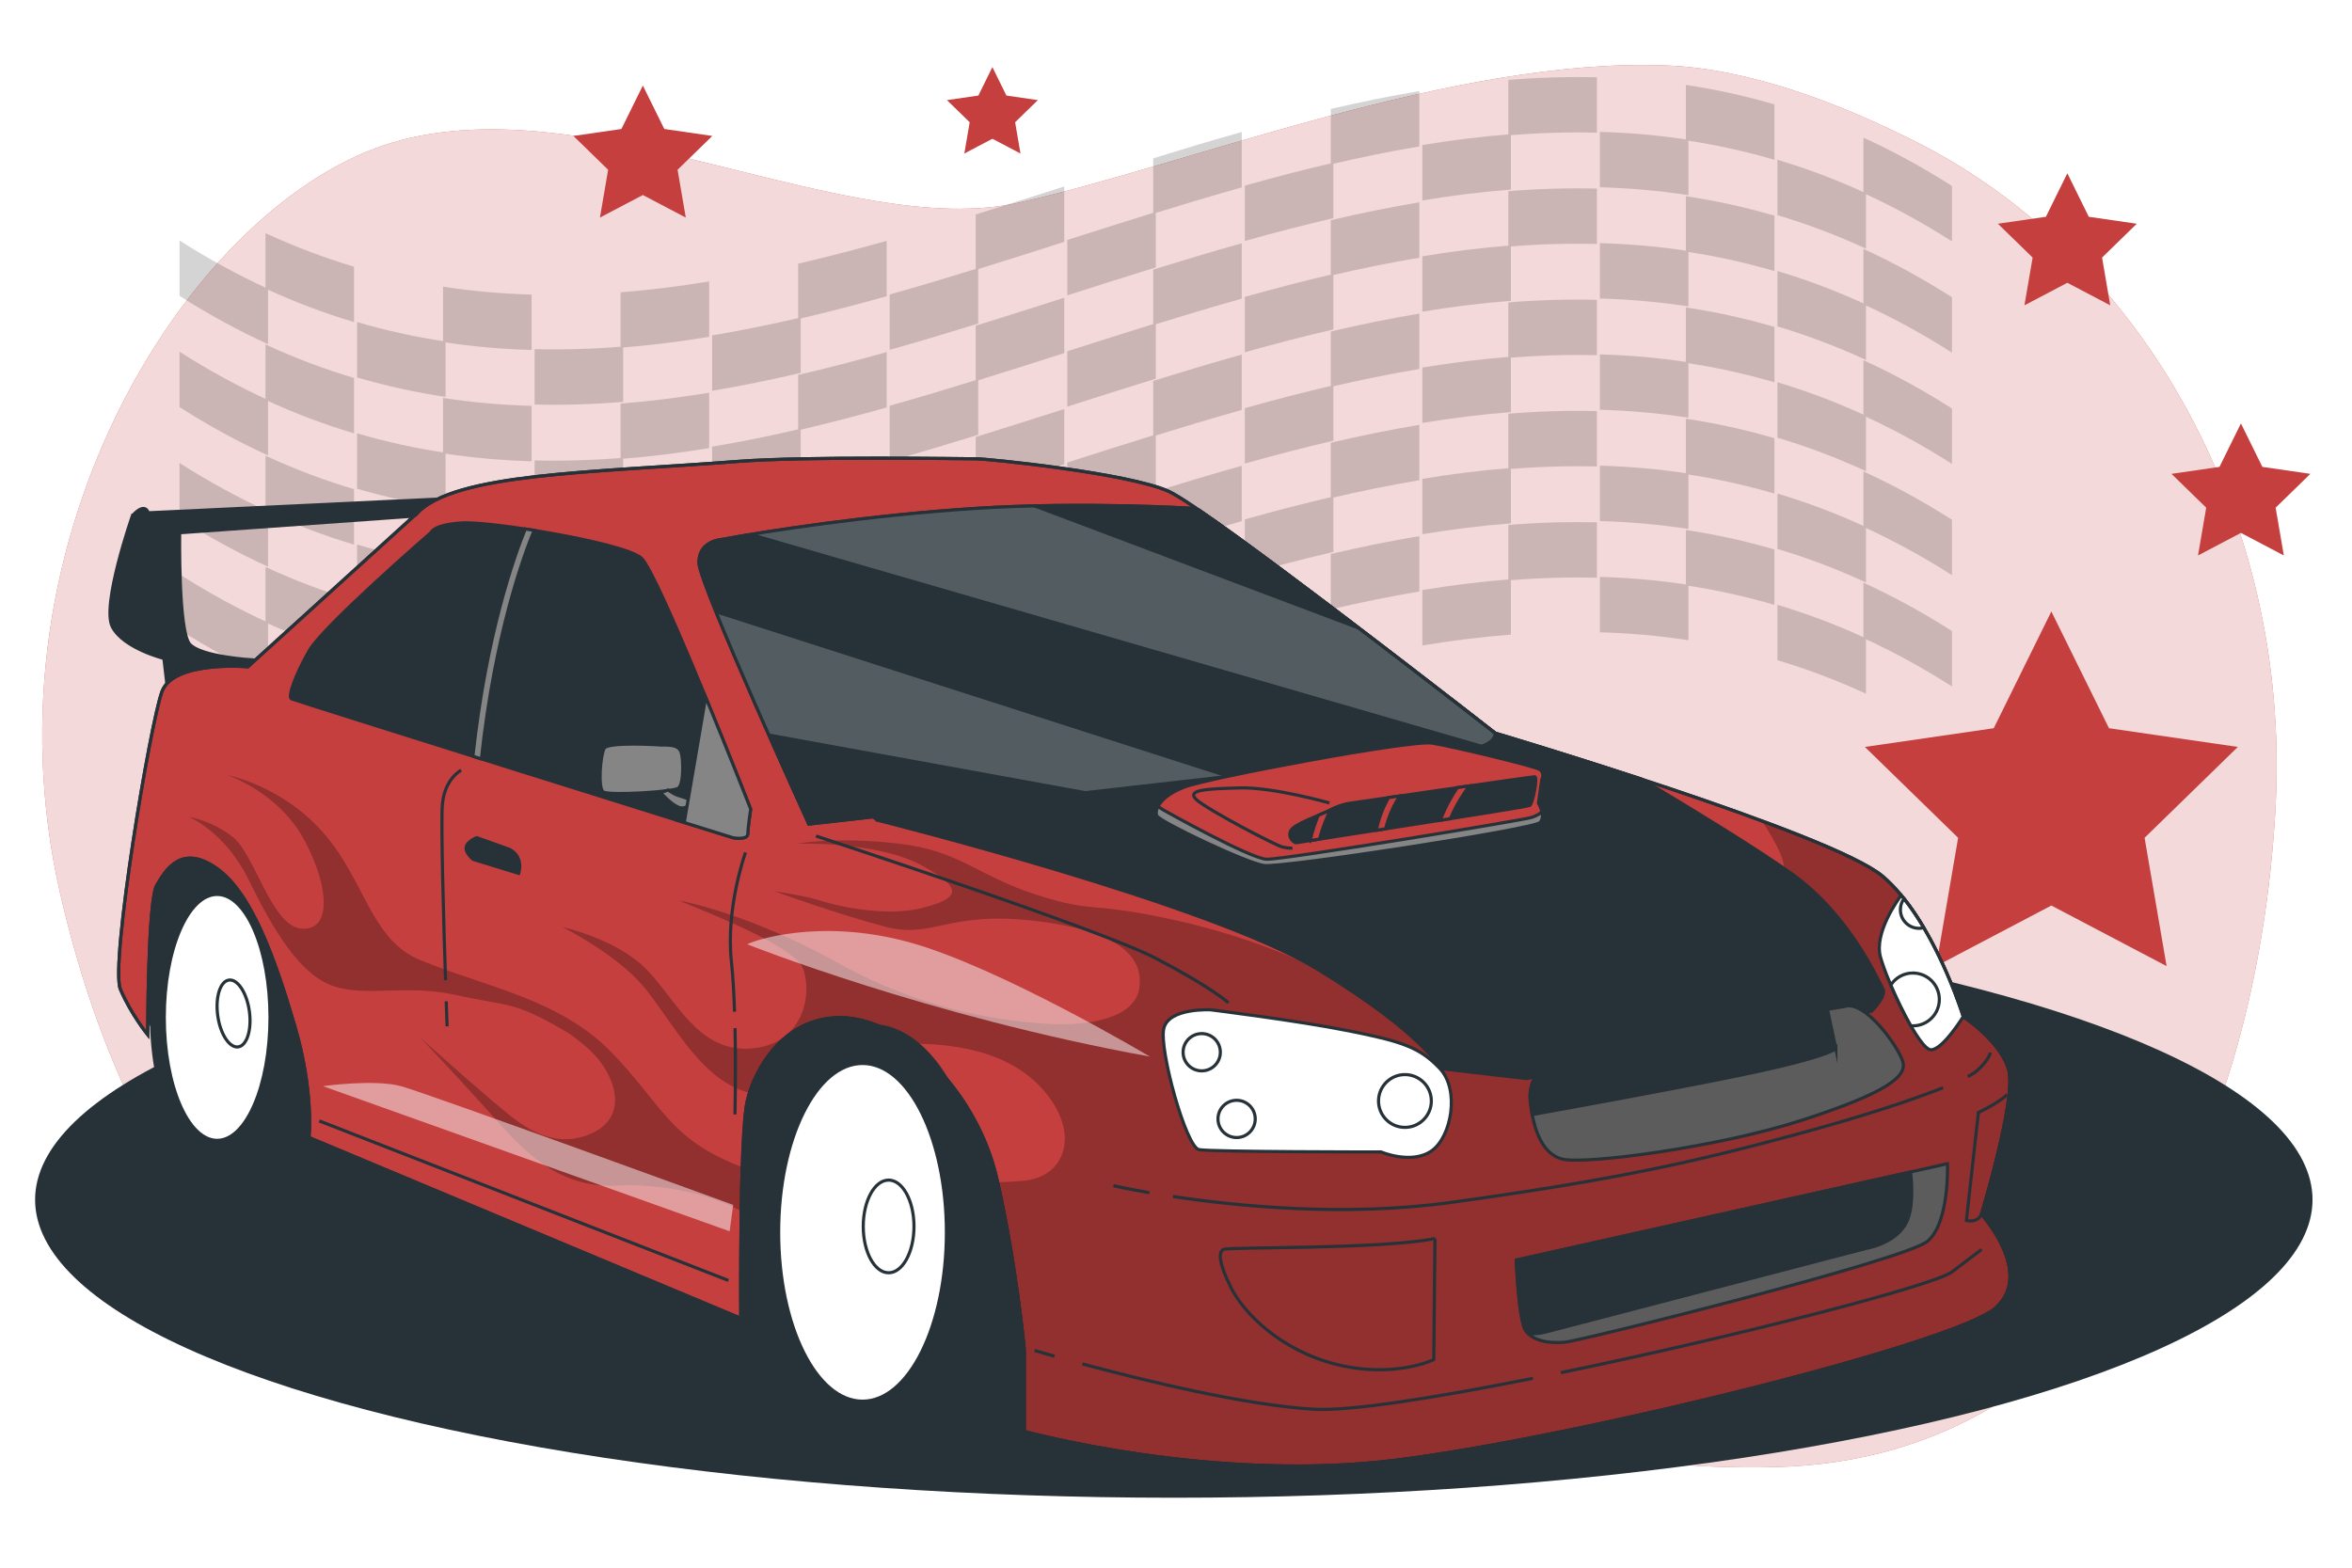 <svg class="animated" id="freepik_stories-custom-car" xmlns="http://www.w3.org/2000/svg" viewBox="0 0 750 500" version="1.1" xmlns:xlink="http://www.w3.org/1999/xlink" xmlns:svgjs="http://svgjs.com/svgjs"><style>svg#freepik_stories-custom-car:not(.animated) .animable {opacity: 0;}svg#freepik_stories-custom-car.animated #freepik--background-simple--inject-223 {animation: 1s 1 forwards cubic-bezier(.36,-0.01,.5,1.38) fadeIn,1.5s Infinite  linear shake;animation-delay: 0s,1s;}svg#freepik_stories-custom-car.animated #freepik--Floor--inject-223 {animation: 1s 1 forwards cubic-bezier(.36,-0.01,.5,1.38) lightSpeedRight;animation-delay: 0s;}svg#freepik_stories-custom-car.animated #freepik--Stars--inject-223 {animation: 1s 1 forwards cubic-bezier(.36,-0.01,.5,1.38) lightSpeedRight,1.5s Infinite  linear floating;animation-delay: 0s,1s;}svg#freepik_stories-custom-car.animated #freepik--Flag--inject-223 {animation: 1s 1 forwards cubic-bezier(.36,-0.01,.5,1.38) lightSpeedRight;animation-delay: 0s;}svg#freepik_stories-custom-car.animated #freepik--Car--inject-223 {animation: 1s 1 forwards cubic-bezier(.36,-0.01,.5,1.38) zoomIn,1.5s Infinite  linear shake;animation-delay: 0s,1s;}            @keyframes fadeIn {                0% {                    opacity: 0;                }                100% {                    opacity: 1;                }            }                    @keyframes shake {                10%, 90% {                    transform: translate3d(-1px, 0, 0);                  }                  20%, 80% {                    transform: translate3d(2px, 0, 0);                  }                  30%, 50%, 70% {                    transform: translate3d(-4px, 0, 0);                  }                  40%, 60% {                    transform: translate3d(4px, 0, 0);                  }            }                    @keyframes lightSpeedRight {              from {                transform: translate3d(50%, 0, 0) skewX(-20deg);                opacity: 0;              }              60% {                transform: skewX(10deg);                opacity: 1;              }              80% {                transform: skewX(-2deg);              }              to {                opacity: 1;                transform: translate3d(0, 0, 0);              }            }                    @keyframes floating {                0% {                    opacity: 1;                    transform: translateY(0px);                }                50% {                    transform: translateY(-10px);                }                100% {                    opacity: 1;                    transform: translateY(0px);                }            }                    @keyframes zoomIn {                0% {                    opacity: 0;                    transform: scale(0.5);                }                100% {                    opacity: 1;                    transform: scale(1);                }            }        </style><g id="freepik--background-simple--inject-223" class="animable" style="transform-origin: 369.719px 244.375px;"><g id="el3yy5zo673yd" class="animable" style="transform-origin: 369.719px 244.375px;"><path d="M725.71,255.57c4.21-90.11-41.86-173.33-114.16-210.04-25.26-12.83-53.94-23.63-80.19-24.65-67.52-2.62-151.92,31.49-206.4,43.74-54.48,12.25-136.58-37.62-199.5-19.25C62.54,63.75-7.22,170.02,19.21,285.08c26.43,115.06,93.88,168.84,162.17,175.84,68.29,7,147.36-63.67,203.02-53.71,55.66,9.97,72.54,63.33,181.5,60.71,108.96-2.62,153.46-108.48,159.6-208.21,.09-1.38,.16-2.76,.22-4.14Z" style="fill: rgb(197, 63, 63); transform-origin: 369.719px 244.375px;" id="elp30p3n22nap" class="animable"></path><g id="elpwqgf7mkp9"><path d="M725.71,255.57c4.21-90.11-41.86-173.33-114.16-210.04-25.26-12.83-53.94-23.63-80.19-24.65-67.52-2.62-151.92,31.49-206.4,43.74-54.48,12.25-136.58-37.62-199.5-19.25C62.54,63.75-7.22,170.02,19.21,285.08c26.43,115.06,93.88,168.84,162.17,175.84,68.29,7,147.36-63.67,203.02-53.71,55.66,9.97,72.54,63.33,181.5,60.71,108.96-2.62,153.46-108.48,159.6-208.21,.09-1.38,.16-2.76,.22-4.14Z" style="fill: rgb(255, 255, 255); opacity: 0.8; transform-origin: 369.719px 244.375px;" class="animable"></path></g></g></g><g id="freepik--Floor--inject-223" class="animable" style="transform-origin: 374.3px 382.64px;"><ellipse cx="374.3" cy="382.64" rx="363.11" ry="95.05" style="fill: rgb(38, 50, 56); transform-origin: 374.3px 382.64px;" id="elw985zgip4l" class="animable"></ellipse></g><g id="freepik--Stars--inject-223" class="animable" style="transform-origin: 459.785px 164.765px;"><polygon points="654.13 195.03 672.51 232.26 713.59 238.23 683.86 267.21 690.88 308.13 654.13 288.81 617.39 308.13 624.4 267.21 594.67 238.23 635.76 232.26 654.13 195.03" style="fill: rgb(197, 63, 63); transform-origin: 654.13px 251.58px;" id="elh4drt90wf8d" class="animable"></polygon><polygon points="714.58 135.05 721.42 148.91 736.72 151.13 725.65 161.92 728.26 177.16 714.58 169.96 700.9 177.16 703.51 161.92 692.44 151.13 707.74 148.91 714.58 135.05" style="fill: rgb(197, 63, 63); transform-origin: 714.58px 156.105px;" id="elt0cbeqi177" class="animable"></polygon><polygon points="204.99 27.28 211.83 41.14 227.13 43.36 216.06 54.15 218.68 69.39 204.99 62.2 191.31 69.39 193.92 54.15 182.85 43.36 198.15 41.14 204.99 27.28" style="fill: rgb(197, 63, 63); transform-origin: 204.99px 48.335px;" id="el9hpg2nv7is" class="animable"></polygon><polygon points="659.23 55.27 666.07 69.14 681.37 71.36 670.3 82.15 672.91 97.38 659.23 90.19 645.55 97.38 648.16 82.15 637.09 71.36 652.39 69.14 659.23 55.27" style="fill: rgb(197, 63, 63); transform-origin: 659.23px 76.325px;" id="el85t1t4m3zms" class="animable"></polygon><polygon points="316.45 21.4 320.93 30.48 330.94 31.93 323.7 38.99 325.41 48.96 316.45 44.26 307.5 48.96 309.21 38.99 301.96 31.93 311.98 30.48 316.45 21.4" style="fill: rgb(197, 63, 63); transform-origin: 316.45px 35.18px;" id="el8zuhmq9xz25" class="animable"></polygon></g><g id="freepik--Flag--inject-223" class="animable" style="transform-origin: 339.845px 147.815px;"><g id="el5qpsecdeier"><g style="opacity: 0.17; transform-origin: 339.845px 147.815px;" class="animable"><path d="M112.89,102.72c-9.41-2.81-18.82-6.34-28.23-10.69v-17.66c9.41,4.35,18.82,7.88,28.23,10.69v17.66Z" id="elbtf5pagf1xt" class="animable" style="transform-origin: 98.775px 88.545px;"></path><path d="M169.51,111.62c-9.41-.27-18.82-1.08-28.23-2.53v-17.66c9.41,1.45,18.82,2.26,28.23,2.53v17.66Z" id="elzhqy0s8l99" class="animable" style="transform-origin: 155.395px 101.525px;"></path><path d="M226.13,107.42c-9.41,1.55-18.82,2.73-28.23,3.46v-17.66c9.41-.73,18.82-1.91,28.23-3.46v17.66Z" id="elfwrjlhgunpc" class="animable" style="transform-origin: 212.015px 100.32px;"></path><path d="M282.74,94.48c-9.41,2.64-18.82,5.09-28.23,7.28v-17.66c9.41-2.18,18.82-4.64,28.23-7.28v17.66Z" id="eln8eotzk5enn" class="animable" style="transform-origin: 268.625px 89.29px;"></path><path d="M339.36,77.14c-9.41,3.01-18.82,6.01-28.23,8.92v-17.66c9.41-2.91,18.82-5.92,28.23-8.92v17.66Z" id="elb5vvyw81zz" class="animable" style="transform-origin: 325.245px 72.77px;"></path><path d="M395.97,59.76c-9.41,2.65-18.82,5.48-28.23,8.39v-17.66c9.41-2.92,18.82-5.75,28.23-8.39v17.66Z" id="el4mr0i2ppcz" class="animable" style="transform-origin: 381.855px 55.125px;"></path><path d="M452.59,46.71c-9.41,1.57-18.82,3.5-28.23,5.7v-17.66c9.41-2.2,18.82-4.13,28.23-5.7v17.66Z" id="elducqgvewahb" class="animable" style="transform-origin: 438.475px 40.73px;"></path><path d="M509.21,42.32c-9.41-.23-18.82,.07-28.23,.83V25.49c9.41-.76,18.82-1.06,28.23-.83v17.66Z" id="elz5e0797deb" class="animable" style="transform-origin: 495.095px 33.867px;"></path><path d="M565.82,50.96c-9.41-2.76-18.82-4.8-28.23-6.21V27.09c9.41,1.41,18.82,3.45,28.23,6.21v17.66Z" id="eljpkxmtl57b8" class="animable" style="transform-origin: 551.705px 39.025px;"></path><path d="M622.44,76.98c-9.41-6.01-18.82-11.12-28.23-15.42v-17.66c9.41,4.3,18.82,9.41,28.23,15.42v17.66Z" id="ela08n0gm7mud" class="animable" style="transform-origin: 608.325px 60.44px;"></path><path d="M566.79,68.62c9.41,2.81,18.82,6.34,28.23,10.69v-17.66c-9.41-4.35-18.82-7.88-28.23-10.69v17.66Z" id="elj3imf8xq1m" class="animable" style="transform-origin: 580.905px 65.135px;"></path><path d="M510.17,59.72c9.41,.27,18.82,1.08,28.23,2.53v-17.66c-9.41-1.45-18.82-2.26-28.23-2.53v17.66Z" id="elziztl98sxvl" class="animable" style="transform-origin: 524.285px 52.155px;"></path><path d="M453.56,63.92c9.41-1.55,18.82-2.73,28.23-3.46v-17.66c-9.41,.73-18.82,1.91-28.23,3.46v17.66Z" id="elw022pqi8py" class="animable" style="transform-origin: 467.675px 53.36px;"></path><path d="M396.94,76.86c9.41-2.64,18.82-5.09,28.23-7.28v-17.66c-9.41,2.18-18.82,4.64-28.23,7.28v17.66Z" id="elhr8svluhfp8" class="animable" style="transform-origin: 411.055px 64.39px;"></path><path d="M340.33,94.2c9.41-3.01,18.82-6.01,28.23-8.92v-17.66c-9.41,2.91-18.82,5.92-28.23,8.92v17.66Z" id="elz0riz2nw14" class="animable" style="transform-origin: 354.445px 80.91px;"></path><path d="M283.71,111.58c9.41-2.65,18.82-5.48,28.23-8.39v-17.66c-9.41,2.92-18.82,5.75-28.23,8.39v17.66Z" id="eldppmnicf84m" class="animable" style="transform-origin: 297.825px 98.555px;"></path><path d="M227.09,124.63c9.41-1.57,18.82-3.5,28.23-5.7v-17.66c-9.41,2.2-18.82,4.13-28.23,5.7v17.66Z" id="el2ac72ap6zoh" class="animable" style="transform-origin: 241.205px 112.95px;"></path><path d="M170.48,129.02c9.41,.23,18.82-.07,28.23-.83v-17.66c-9.41,.76-18.82,1.06-28.23,.83v17.66Z" id="el77pjh5sq9ni" class="animable" style="transform-origin: 184.595px 119.813px;"></path><path d="M113.86,120.38c9.41,2.76,18.82,4.8,28.23,6.21v-17.66c-9.41-1.41-18.82-3.45-28.23-6.21v17.66Z" id="elr196m1ajqfh" class="animable" style="transform-origin: 127.975px 114.655px;"></path><path d="M57.25,94.36c9.41,6.01,18.82,11.12,28.23,15.42v-17.66c-9.41-4.3-18.82-9.41-28.23-15.42v17.66Z" id="el1bcv7vzl992" class="animable" style="transform-origin: 71.365px 93.24px;"></path><path d="M112.89,138.21c-9.41-2.81-18.82-6.34-28.23-10.69v-17.66c9.41,4.35,18.82,7.88,28.23,10.69v17.66Z" id="ell06u7shh25e" class="animable" style="transform-origin: 98.775px 124.035px;"></path><path d="M169.51,147.11c-9.41-.27-18.82-1.08-28.23-2.53v-17.66c9.41,1.45,18.82,2.26,28.23,2.53v17.66Z" id="elscill26rjea" class="animable" style="transform-origin: 155.395px 137.015px;"></path><path d="M226.13,142.91c-9.41,1.55-18.82,2.73-28.23,3.46v-17.66c9.41-.73,18.82-1.91,28.23-3.46v17.66Z" id="el7ei3u45ee1p" class="animable" style="transform-origin: 212.015px 135.81px;"></path><path d="M282.74,129.96c-9.41,2.64-18.82,5.09-28.23,7.28v-17.66c9.41-2.18,18.82-4.64,28.23-7.28v17.66Z" id="el0855wfk7tq99" class="animable" style="transform-origin: 268.625px 124.77px;"></path><path d="M339.36,112.62c-9.41,3-18.82,6.01-28.23,8.92v-17.66c9.41-2.91,18.82-5.92,28.23-8.92v17.66Z" id="elc9vl6jjqtsg" class="animable" style="transform-origin: 325.245px 108.25px;"></path><path d="M395.97,95.25c-9.41,2.65-18.82,5.48-28.23,8.39v-17.66c9.41-2.92,18.82-5.75,28.23-8.39v17.66Z" id="elgok29z149xd" class="animable" style="transform-origin: 381.855px 90.615px;"></path><path d="M452.59,82.19c-9.41,1.57-18.82,3.5-28.23,5.7v-17.66c9.41-2.2,18.82-4.13,28.23-5.7v17.66Z" id="eluysrbxlzbne" class="animable" style="transform-origin: 438.475px 76.21px;"></path><path d="M509.21,77.81c-9.41-.23-18.82,.07-28.23,.83v-17.66c9.41-.76,18.82-1.06,28.23-.83v17.66Z" id="elfpedaofn0lk" class="animable" style="transform-origin: 495.095px 69.357px;"></path><path d="M565.82,86.45c-9.41-2.76-18.82-4.8-28.23-6.21v-17.66c9.41,1.41,18.82,3.45,28.23,6.21v17.66Z" id="elk9bve0qd0d8" class="animable" style="transform-origin: 551.705px 74.515px;"></path><path d="M622.44,112.47c-9.41-6.01-18.82-11.12-28.23-15.42v-17.66c9.41,4.3,18.82,9.41,28.23,15.42v17.66Z" id="elsmnjkrqqrxo" class="animable" style="transform-origin: 608.325px 95.93px;"></path><path d="M566.79,104.11c9.41,2.81,18.82,6.34,28.23,10.69v-17.66c-9.41-4.35-18.82-7.88-28.23-10.69v17.66Z" id="eljwpd70ee1ir" class="animable" style="transform-origin: 580.905px 100.625px;"></path><path d="M510.17,95.2c9.41,.27,18.82,1.08,28.23,2.53v-17.66c-9.41-1.45-18.82-2.26-28.23-2.53v17.66Z" id="elkhs3eieue8" class="animable" style="transform-origin: 524.285px 87.635px;"></path><path d="M453.56,99.4c9.41-1.55,18.82-2.73,28.23-3.46v-17.66c-9.41,.73-18.82,1.91-28.23,3.46v17.66Z" id="el6f3v96i7wmy" class="animable" style="transform-origin: 467.675px 88.84px;"></path><path d="M396.94,112.35c9.41-2.64,18.82-5.09,28.23-7.28v-17.66c-9.41,2.18-18.82,4.64-28.23,7.28v17.66Z" id="elhtg86fto9xp" class="animable" style="transform-origin: 411.055px 99.88px;"></path><path d="M340.33,129.69c9.41-3.01,18.82-6.01,28.23-8.92v-17.66c-9.41,2.91-18.82,5.92-28.23,8.92v17.66Z" id="eleitb94ahzf" class="animable" style="transform-origin: 354.445px 116.4px;"></path><path d="M283.71,147.06c9.41-2.65,18.82-5.48,28.23-8.39v-17.66c-9.41,2.92-18.82,5.75-28.23,8.39v17.66Z" id="elrf1b5eoztf" class="animable" style="transform-origin: 297.825px 134.035px;"></path><path d="M227.09,160.12c9.41-1.57,18.82-3.5,28.23-5.7v-17.66c-9.41,2.2-18.82,4.13-28.23,5.7v17.66Z" id="elt2tnutqih69" class="animable" style="transform-origin: 241.205px 148.44px;"></path><path d="M170.48,164.51c9.41,.23,18.82-.07,28.23-.83v-17.66c-9.41,.76-18.82,1.06-28.23,.83v17.66Z" id="elm514yglhbpd" class="animable" style="transform-origin: 184.595px 155.303px;"></path><path d="M113.86,155.87c9.41,2.76,18.82,4.8,28.23,6.21v-17.66c-9.41-1.41-18.82-3.45-28.23-6.21v17.66Z" id="elzpkvwl4w4d" class="animable" style="transform-origin: 127.975px 150.145px;"></path><path d="M57.25,129.84c9.41,6.01,18.82,11.12,28.23,15.42v-17.66c-9.41-4.3-18.82-9.41-28.23-15.42v17.66Z" id="elpckxb8k0o0p" class="animable" style="transform-origin: 71.365px 128.72px;"></path><path d="M112.89,173.69c-9.41-2.81-18.82-6.34-28.23-10.69v-17.66c9.41,4.35,18.82,7.88,28.23,10.69v17.66Z" id="el188v4kck39a" class="animable" style="transform-origin: 98.775px 159.515px;"></path><path d="M169.51,182.59c-9.41-.27-18.82-1.08-28.23-2.53v-17.66c9.41,1.45,18.82,2.26,28.23,2.53v17.66Z" id="elcv40xa94kxo" class="animable" style="transform-origin: 155.395px 172.495px;"></path><path d="M226.13,178.39c-9.41,1.55-18.82,2.73-28.23,3.46v-17.66c9.41-.73,18.82-1.91,28.23-3.46v17.66Z" id="elhedwfrp4ll8" class="animable" style="transform-origin: 212.015px 171.29px;"></path><path d="M282.74,165.45c-9.41,2.64-18.82,5.09-28.23,7.28v-17.66c9.41-2.18,18.82-4.64,28.23-7.28v17.66Z" id="elc6navivs0iw" class="animable" style="transform-origin: 268.625px 160.26px;"></path><path d="M339.36,148.11c-9.41,3.01-18.82,6.01-28.23,8.92v-17.66c9.41-2.91,18.82-5.92,28.23-8.92v17.66Z" id="ell93qip7i2zl" class="animable" style="transform-origin: 325.245px 143.74px;"></path><path d="M395.97,130.74c-9.41,2.65-18.82,5.48-28.23,8.39v-17.66c9.41-2.92,18.82-5.75,28.23-8.39v17.66Z" id="eln1r45fa41t7" class="animable" style="transform-origin: 381.855px 126.105px;"></path><path d="M452.59,117.68c-9.41,1.57-18.82,3.5-28.23,5.7v-17.66c9.41-2.2,18.82-4.13,28.23-5.7v17.66Z" id="elsu0papwhve" class="animable" style="transform-origin: 438.475px 111.7px;"></path><path d="M509.21,113.29c-9.41-.23-18.82,.07-28.23,.83v-17.66c9.41-.76,18.82-1.06,28.23-.83v17.66Z" id="elpz1mqzqaspm" class="animable" style="transform-origin: 495.095px 104.837px;"></path><path d="M565.82,121.93c-9.41-2.76-18.82-4.8-28.23-6.21v-17.66c9.41,1.41,18.82,3.45,28.23,6.21v17.66Z" id="el0higahp4edpn" class="animable" style="transform-origin: 551.705px 109.995px;"></path><path d="M622.44,147.96c-9.41-6.01-18.82-11.12-28.23-15.42v-17.66c9.41,4.3,18.82,9.41,28.23,15.42v17.66Z" id="eld1rgugylzz7" class="animable" style="transform-origin: 608.325px 131.42px;"></path><path d="M566.79,139.59c9.41,2.81,18.82,6.34,28.23,10.69v-17.66c-9.41-4.35-18.82-7.88-28.23-10.69v17.66Z" id="el0jvbpt3h0l2n" class="animable" style="transform-origin: 580.905px 136.105px;"></path><path d="M510.17,130.69c9.41,.27,18.82,1.08,28.23,2.53v-17.66c-9.41-1.45-18.82-2.26-28.23-2.53v17.66Z" id="eloz1a4ri74zl" class="animable" style="transform-origin: 524.285px 123.125px;"></path><path d="M453.56,134.89c9.41-1.55,18.82-2.73,28.23-3.46v-17.66c-9.41,.73-18.82,1.91-28.23,3.46v17.66Z" id="eludmigshzchf" class="animable" style="transform-origin: 467.675px 124.33px;"></path><path d="M396.94,147.84c9.41-2.64,18.82-5.09,28.23-7.28v-17.66c-9.41,2.18-18.82,4.64-28.23,7.28v17.66Z" id="elrgpfjxou5oi" class="animable" style="transform-origin: 411.055px 135.37px;"></path><path d="M340.33,165.17c9.41-3.01,18.82-6.01,28.23-8.92v-17.66c-9.41,2.91-18.82,5.92-28.23,8.92v17.66Z" id="elhr6edsnyih7" class="animable" style="transform-origin: 354.445px 151.88px;"></path><path d="M283.71,182.55c9.41-2.65,18.82-5.48,28.23-8.39v-17.66c-9.41,2.92-18.82,5.75-28.23,8.39v17.66Z" id="eluztrb7ry3uq" class="animable" style="transform-origin: 297.825px 169.525px;"></path><path d="M227.09,195.61c9.41-1.57,18.82-3.5,28.23-5.7v-17.66c-9.41,2.2-18.82,4.13-28.23,5.7v17.66Z" id="elw8akou1vpwa" class="animable" style="transform-origin: 241.205px 183.93px;"></path><path d="M170.48,199.99c9.41,.23,18.82-.07,28.23-.83v-17.66c-9.41,.76-18.82,1.06-28.23,.83v17.66Z" id="elp87m9lodhgi" class="animable" style="transform-origin: 184.595px 190.783px;"></path><path d="M113.86,191.35c9.41,2.76,18.82,4.8,28.23,6.21v-17.66c-9.41-1.41-18.82-3.45-28.23-6.21v17.66Z" id="el6yzxrt06ex4" class="animable" style="transform-origin: 127.975px 185.625px;"></path><path d="M57.25,165.33c9.41,6.01,18.82,11.12,28.23,15.42v-17.66c-9.41-4.3-18.82-9.41-28.23-15.42v17.66Z" id="elijyvsfumnz" class="animable" style="transform-origin: 71.365px 164.21px;"></path><path d="M112.89,209.18c-9.41-2.81-18.82-6.34-28.23-10.69v-17.66c9.41,4.35,18.82,7.88,28.23,10.69v17.66Z" id="elg7z8rpgk6te" class="animable" style="transform-origin: 98.775px 195.005px;"></path><path d="M169.51,218.08c-9.41-.27-18.82-1.08-28.23-2.53v-17.66c9.41,1.45,18.82,2.26,28.23,2.53v17.66Z" id="el766z5u1o2fk" class="animable" style="transform-origin: 155.395px 207.985px;"></path><path d="M226.13,213.88c-9.41,1.55-18.82,2.73-28.23,3.46v-17.66c9.41-.73,18.82-1.91,28.23-3.46v17.66Z" id="eltd3a3clsnc" class="animable" style="transform-origin: 212.015px 206.78px;"></path><path d="M282.74,200.93c-9.41,2.64-18.82,5.09-28.23,7.28v-17.66c9.41-2.18,18.82-4.64,28.23-7.28v17.66Z" id="elak7ehm2ryn" class="animable" style="transform-origin: 268.625px 195.74px;"></path><path d="M339.36,183.6c-9.41,3.01-18.82,6.01-28.23,8.92v-17.66c9.41-2.91,18.82-5.92,28.23-8.92v17.66Z" id="elzc29op6cx3" class="animable" style="transform-origin: 325.245px 179.23px;"></path><path d="M395.97,166.22c-9.41,2.65-18.82,5.48-28.23,8.39v-17.66c9.41-2.92,18.82-5.75,28.23-8.39v17.66Z" id="el4e8sui1tk8" class="animable" style="transform-origin: 381.855px 161.585px;"></path><path d="M452.59,153.16c-9.41,1.57-18.82,3.5-28.23,5.7v-17.66c9.41-2.2,18.82-4.13,28.23-5.7v17.66Z" id="elxumkx20hxj" class="animable" style="transform-origin: 438.475px 147.18px;"></path><path d="M509.21,148.78c-9.41-.23-18.82,.07-28.23,.83v-17.66c9.41-.76,18.82-1.06,28.23-.83v17.66Z" id="elzmffdkab6ob" class="animable" style="transform-origin: 495.095px 140.327px;"></path><path d="M565.82,157.42c-9.41-2.76-18.82-4.8-28.23-6.21v-17.66c9.41,1.41,18.82,3.45,28.23,6.21v17.66Z" id="elhrwxo6vqwmw" class="animable" style="transform-origin: 551.705px 145.485px;"></path><path d="M622.44,183.44c-9.41-6.01-18.82-11.12-28.23-15.42v-17.66c9.41,4.3,18.82,9.41,28.23,15.42v17.66Z" id="elr1mun4bbcq" class="animable" style="transform-origin: 608.325px 166.9px;"></path><path d="M566.79,175.08c9.41,2.81,18.82,6.34,28.23,10.69v-17.66c-9.41-4.35-18.82-7.88-28.23-10.69v17.66Z" id="el5fwmvq6xd7" class="animable" style="transform-origin: 580.905px 171.595px;"></path><path d="M510.17,166.18c9.41,.27,18.82,1.08,28.23,2.53v-17.66c-9.41-1.45-18.82-2.26-28.23-2.53v17.66Z" id="elrwcrx3lmga" class="animable" style="transform-origin: 524.285px 158.615px;"></path><path d="M453.56,170.38c9.41-1.55,18.82-2.73,28.23-3.46v-17.66c-9.41,.73-18.82,1.91-28.23,3.46v17.66Z" id="elpsarzmyqac9" class="animable" style="transform-origin: 467.675px 159.82px;"></path><path d="M396.94,183.32c9.41-2.64,18.82-5.09,28.23-7.28v-17.66c-9.41,2.18-18.82,4.64-28.23,7.28v17.66Z" id="elen5e63n3qn" class="animable" style="transform-origin: 411.055px 170.85px;"></path><path d="M340.33,200.66c9.41-3.01,18.82-6.01,28.23-8.92v-17.66c-9.41,2.91-18.82,5.92-28.23,8.92v17.66Z" id="elgwr7ke06au" class="animable" style="transform-origin: 354.445px 187.37px;"></path><path d="M283.71,218.04c9.41-2.65,18.82-5.48,28.23-8.39v-17.66c-9.41,2.92-18.82,5.75-28.23,8.39v17.66Z" id="el43ml7999o55" class="animable" style="transform-origin: 297.825px 205.015px;"></path><path d="M227.09,231.09c9.41-1.57,18.82-3.5,28.23-5.7v-17.66c-9.41,2.2-18.82,4.13-28.23,5.7v17.66Z" id="elgf7asi65jx" class="animable" style="transform-origin: 241.205px 219.41px;"></path><path d="M170.48,235.48c9.41,.23,18.82-.07,28.23-.83v-17.66c-9.41,.76-18.82,1.06-28.23,.83v17.66Z" id="el33bo0t6p9au" class="animable" style="transform-origin: 184.595px 226.273px;"></path><path d="M113.86,226.84c9.41,2.76,18.82,4.8,28.23,6.21v-17.66c-9.41-1.41-18.82-3.45-28.23-6.21v17.66Z" id="el2rjj6z325sk" class="animable" style="transform-origin: 127.975px 221.115px;"></path><path d="M57.25,200.82c9.41,6.01,18.82,11.12,28.23,15.42v-17.66c-9.41-4.3-18.82-9.41-28.23-15.42v17.66Z" id="el5dy74kvqzzm" class="animable" style="transform-origin: 71.365px 199.7px;"></path><path d="M112.89,244.66c-9.41-2.81-18.82-6.34-28.23-10.69v-17.66c9.41,4.35,18.82,7.88,28.23,10.69v17.66Z" id="el9szo2bimwnh" class="animable" style="transform-origin: 98.775px 230.485px;"></path><path d="M169.51,253.57c-9.41-.27-18.82-1.08-28.23-2.53v-17.66c9.41,1.45,18.82,2.26,28.23,2.53v17.66Z" id="elam0jfm7p34d" class="animable" style="transform-origin: 155.395px 243.475px;"></path><path d="M226.13,249.37c-9.41,1.55-18.82,2.73-28.23,3.46v-17.66c9.41-.73,18.82-1.91,28.23-3.46v17.66Z" id="eljti81y1q0er" class="animable" style="transform-origin: 212.015px 242.27px;"></path><path d="M282.74,236.42c-9.41,2.64-18.82,5.09-28.23,7.28v-17.66c9.41-2.18,18.82-4.64,28.23-7.28v17.66Z" id="elv663brwdhu" class="animable" style="transform-origin: 268.625px 231.23px;"></path><path d="M339.36,219.08c-9.41,3.01-18.82,6.01-28.23,8.92v-17.66c9.41-2.91,18.82-5.92,28.23-8.92v17.66Z" id="el8vpqtmmytap" class="animable" style="transform-origin: 325.245px 214.71px;"></path><path d="M395.97,201.71c-9.41,2.65-18.82,5.48-28.23,8.39v-17.66c9.41-2.92,18.82-5.75,28.23-8.39v17.66Z" id="elvmejn0k6fcl" class="animable" style="transform-origin: 381.855px 197.075px;"></path><path d="M452.59,188.65c-9.41,1.57-18.82,3.5-28.23,5.7v-17.66c9.41-2.2,18.82-4.13,28.23-5.7v17.66Z" id="elxfr906fqbmb" class="animable" style="transform-origin: 438.475px 182.67px;"></path><path d="M509.21,184.26c-9.41-.23-18.82,.07-28.23,.83v-17.66c9.41-.76,18.82-1.06,28.23-.83v17.66Z" id="elizsrmwsfn2" class="animable" style="transform-origin: 495.095px 175.807px;"></path><path d="M565.82,192.91c-9.41-2.76-18.82-4.8-28.23-6.21v-17.66c9.41,1.41,18.82,3.45,28.23,6.21v17.66Z" id="elvb7zmss6tql" class="animable" style="transform-origin: 551.705px 180.975px;"></path><path d="M622.44,218.93c-9.41-6.01-18.82-11.12-28.23-15.42v-17.66c9.41,4.3,18.82,9.41,28.23,15.42v17.66Z" id="elfwack6kuz4g" class="animable" style="transform-origin: 608.325px 202.39px;"></path><path d="M566.79,210.57c9.41,2.81,18.82,6.34,28.23,10.69v-17.66c-9.41-4.35-18.82-7.88-28.23-10.69v17.66Z" id="eli5pzeee8bq" class="animable" style="transform-origin: 580.905px 207.085px;"></path><path d="M510.17,201.66c9.41,.27,18.82,1.08,28.23,2.53v-17.66c-9.41-1.45-18.82-2.26-28.23-2.53v17.66Z" id="el3iy6fx5uwbw" class="animable" style="transform-origin: 524.285px 194.095px;"></path><path d="M453.56,205.86c9.41-1.55,18.82-2.73,28.23-3.46v-17.66c-9.41,.73-18.82,1.91-28.23,3.46v17.66Z" id="elw0gc27zc20p" class="animable" style="transform-origin: 467.675px 195.3px;"></path><path d="M396.94,218.81c9.41-2.64,18.82-5.09,28.23-7.28v-17.66c-9.41,2.18-18.82,4.64-28.23,7.28v17.66Z" id="elsc8z610j2yr" class="animable" style="transform-origin: 411.055px 206.34px;"></path><path d="M340.33,236.15c9.41-3.01,18.82-6.01,28.23-8.92v-17.66c-9.41,2.91-18.82,5.92-28.23,8.92v17.66Z" id="elt6jkl77tvhc" class="animable" style="transform-origin: 354.445px 222.86px;"></path><path d="M283.71,253.52c9.41-2.65,18.82-5.48,28.23-8.39v-17.66c-9.41,2.92-18.82,5.75-28.23,8.39v17.66Z" id="elwy4ez21i0a" class="animable" style="transform-origin: 297.825px 240.495px;"></path><path d="M227.09,266.58c9.41-1.57,18.82-3.5,28.23-5.7v-17.66c-9.41,2.2-18.82,4.13-28.23,5.7v17.66Z" id="eluxg8rfd0iwd" class="animable" style="transform-origin: 241.205px 254.9px;"></path><path d="M170.48,270.97c9.41,.23,18.82-.07,28.23-.83v-17.66c-9.41,.76-18.82,1.06-28.23,.83v17.66Z" id="eln8qiliz3q6" class="animable" style="transform-origin: 184.595px 261.763px;"></path><path d="M113.86,262.32c9.41,2.76,18.82,4.8,28.23,6.21v-17.66c-9.41-1.41-18.82-3.45-28.23-6.21v17.66Z" id="elvv2df5dyfr" class="animable" style="transform-origin: 127.975px 256.595px;"></path><path d="M57.25,236.3c9.41,6.01,18.82,11.12,28.23,15.42v-17.66c-9.41-4.3-18.82-9.41-28.23-15.42v17.66Z" id="elidmrhbcskr9" class="animable" style="transform-origin: 71.365px 235.18px;"></path></g></g></g><g id="freepik--Car--inject-223" class="animable animator-active" style="transform-origin: 338.013px 306.858px;"><g id="elwz5l7fshb6a" class="animable" style="transform-origin: 338.013px 306.858px;"><path d="M236.2,420.44l36.18-11.42,59.29-85.06L52.64,258.87s-5.8,9.02-7.09,14.82c-1.29,5.8-3.22,42.53-3.22,42.53l6.2,11.13,187.67,93.08Z" style="fill: rgb(38, 50, 56); stroke: rgb(38, 50, 56); stroke-miterlimit: 10; transform-origin: 187px 339.655px;" id="elmzdjyimu0xm" class="animable"></path><path d="M42.24,164.45s-10.02,28.7-6.38,35.53,16.4,10.02,16.4,10.02l.91,7.74,22.78,.46,4.56-7.74s-16.4-.91-20.04-5.01c-3.64-4.1-3.19-35.53-3.19-35.53l86.31-6.13,.25-4.8-96.57,4.56s-.91-3.64-5.01,.91Z" style="fill: rgb(38, 50, 56); stroke: rgb(38, 50, 56); stroke-miterlimit: 10; transform-origin: 89.452px 188.595px;" id="elblj5qn5xq5" class="animable"></path><path d="M346.26,382.13c-4.96-35.88-24.9-62.77-44.54-60.06l-32.97,5.62,5.57,40.3c-.55,7.55-.32,15.63,.83,23.98s3.13,16.19,5.71,23.3l5.86,42.38,32.97-5.62c19.63-2.72,31.53-34.01,26.56-69.89Z" style="fill: rgb(38, 50, 56); stroke: rgb(38, 50, 56); stroke-miterlimit: 10; transform-origin: 308.065px 389.766px;" id="elqbuk5lmumsd" class="animable"></path><path d="M120.87,316.52c-3.59-25.98-18.03-45.45-32.25-43.49l-23.87,4.07,4.04,29.18c-.4,5.46-.23,11.32,.6,17.36,.84,6.04,2.26,11.72,4.13,16.87l4.24,30.68,23.87-4.07c14.22-1.97,22.83-24.62,19.24-50.61Z" style="fill: rgb(38, 50, 56); stroke: rgb(38, 50, 56); stroke-miterlimit: 10; transform-origin: 93.217px 322.042px;" id="el7qcpunrtzuy" class="animable"></path><g id="elfp16p97paan" class="animable" style="transform-origin: 70.94px 324.26px;"><g id="elxs1wgyq23i9"><ellipse cx="70.94" cy="324.26" rx="22.62" ry="47.77" style="fill: rgb(38, 50, 56); stroke: rgb(38, 50, 56); stroke-miterlimit: 10; transform-origin: 70.94px 324.26px; transform: rotate(-7.87deg);" class="animable"></ellipse></g><g id="elwslczzd8hz"><ellipse cx="69.24" cy="324.49" rx="16.86" ry="39.22" style="fill: rgb(255, 255, 255); stroke: rgb(38, 50, 56); stroke-miterlimit: 10; transform-origin: 69.24px 324.49px; transform: rotate(-7.87deg);" class="animable"></ellipse></g><path d="M79.52,322.54c.81,5.89-.79,10.98-3.57,11.36s-5.71-4.08-6.52-9.96c-.81-5.89,.79-10.98,3.57-11.36s5.71,4.08,6.52,9.96Z" style="fill: rgb(255, 255, 255); stroke: rgb(38, 50, 56); stroke-miterlimit: 10; transform-origin: 74.475px 323.24px;" id="el7s7l10f2ur9" class="animable"></path></g><path d="M132.94,163.72l-53.91,48.94s-23.64-2.07-27.37,7.88-16.59,87.09-13.27,94.97c3.32,7.88,8.71,14.52,8.71,14.52,0,0,0-42.72,2.9-47.69,2.9-4.98,7.88-13.27,19.08-5.39,11.2,7.88,18.66,29.03,24.88,50.18,6.22,21.15,4.56,35.67,4.56,35.67l137.69,57.65s-.41-58.48,2.07-69.26c2.49-10.78,12.44-27.79,31.52-26.54,19.08,1.24,41.89,24.05,48.11,51.43,6.22,27.37,8.71,54.33,8.71,54.33v26.13s60.13,16.59,119.02,9.12c58.89-7.46,178.33-37.32,190.77-48.52,12.44-11.2-4.56-29.86-4.56-29.86,0,0,11.2-36.91,8.71-46.03-2.49-9.12-14.52-17-14.52-17,0,0-9.54-31.1-25.71-44.79-16.17-13.69-123.59-45.62-123.59-45.62,0,0-91.24-71.33-104.09-77.14-12.86-5.81-57.65-10.37-61.38-10.37s-54.33-.83-75.89,.83c-46.79,3.6-90.41,3.73-102.44,16.59Z" style="fill: rgb(197, 63, 63); stroke: rgb(38, 50, 56); stroke-miterlimit: 10; transform-origin: 339.405px 306.858px;" id="eljzl13ks6su8" class="animable"></path><g id="el6g87rqu9c2k"><g style="opacity: 0.26; transform-origin: 350.621px 357.411px;" class="animable"><path d="M631.85,387.26s11.2-36.91,8.71-46.03c-2.49-9.12-14.52-17-14.52-17,0,0-9.54-31.1-25.71-44.79-5.32-4.5-20.52-10.98-38.52-17.65,4.18,6.27,8.56,14.14,6.63,17.15l-148.37,30.16s-18.06-9.65-45.8-15.72c-27.74-6.08-24.7-1.9-43.7-7.98-19-6.08-24.32-14.06-44.08-16.34-19.76-2.28-32.3,0-32.3,0,0,0,25.46-.76,39.52,6.84,14.06,7.6,12.16,10.64,.38,13.68-11.78,3.04-27.74-.76-32.3-2.28-4.56-1.52-14.82-3.04-14.82-3.04,0,0,20.9,7.6,35.72,11.4,14.82,3.8,19.76-5.32,47.88-1.9,28.12,3.42,34.2,12.54,32.68,21.66-1.52,9.12-15.58,12.16-30.78,11.02-15.2-1.14-38.76-4.56-65.36-19.38-26.6-14.82-47.88-19.38-50.16-19.76s36.1,13.3,39.14,21.66c3.04,8.36,0,24.32-16.72,25.46-16.72,1.14-23.56-15.2-33.06-25.08-9.5-9.88-26.98-13.68-26.98-13.68,0,0,17.48,8.74,26.22,19.38s17.48,28.5,31.92,33.06c.52,.17,1.04,.29,1.56,.4,3.4-10.69,13.22-24.99,30.77-23.85,6.54,.43,13.53,3.39,20.13,8.21,21.88-.15,36.84,5.92,45.2,17.9,8.74,12.54,3.8,24.7-8.74,25.84-2.95,.27-5.73,.41-8.26,.47,6.06,27.03,8.49,53.34,8.49,53.34v26.13s60.13,16.59,119.02,9.12c58.89-7.46,178.33-37.32,190.77-48.52,12.44-11.2-4.56-29.86-4.56-29.86Z" id="elj2qknidg7p" class="animable" style="transform-origin: 410.146px 364.691px;"></path><path d="M194.91,335.55c-16.53-16.92-39.86-20.72-60.9-29.33-15.83-6.47-17.62-25.54-30.93-40.65-13.31-15.11-30.57-18.34-30.57-18.34,0,0,16.55,5.4,24.82,21.22,8.27,15.83,7.91,28.78-1.44,27.7-9.35-1.08-14.75-23.74-21.58-29.13-6.83-5.4-14.03-6.47-14.03-6.47,0,0,11.51,4.68,19.06,20.14,7.55,15.47,16.19,30.21,26.98,33.81,10.79,3.6,23.02-.72,39.21,2.88,16.19,3.6,17.98,1.8,33.45,10.79,.96,.56,1.87,1.08,2.71,1.58,3.99,2.93,7.46,5.88,9.42,8.47,7.22,9.5,6.84,19-2.28,23.18-9.12,4.18-17.1,1.14-24.32-4.18-7.22-5.32-30.4-26.22-30.4-26.22,0,0,13.68,14.44,25.84,28.12,12.16,13.68,22.8,19.76,37.24,19,13.12-.69,29.7,2.7,39.17,8.17,.08-4.78,.18-9.58,.33-14.07-.51-.18-1.01-.37-1.5-.56-22.04-8.74-24.32-19.76-40.28-36.1Z" id="el74yliyg6kcw" class="animable" style="transform-origin: 148.485px 316.76px;"></path></g></g><path d="M162.44,270.88l-10.42-3.72s-2.98,1.12-3.35,2.98,2.2,3.94,2.2,3.94l14.52,4.47s1.82-5.19-2.94-7.66Z" style="fill: rgb(38, 50, 56); stroke: rgb(38, 50, 56); stroke-miterlimit: 10; transform-origin: 157.183px 272.855px;" id="elik25rjbj6ys" class="animable"></path><path d="M280,261.66s105.61,26.4,140.07,47.43c34.46,21.03,39.09,31.72,39.09,31.72l27.59,3.18,110.08-21.48s4.92-4.92,3.58-7.16c-1.34-2.24-10.29-23.27-29.09-36.69-11.26-8.04-32.61-21.05-47.94-30.2-25.17-8.28-46.63-14.66-46.63-14.66,0,0-5.41-4.23-13.77-10.7l-201.32,26.47,18.35,12.08Z" style="fill: rgb(38, 50, 56); stroke: rgb(38, 50, 56); stroke-miterlimit: 10; transform-origin: 431.151px 283.545px;" id="elmcnnml7vuf" class="animable"></path><g id="eln15r5llm7a" class="animable" style="transform-origin: 349.822px 212.007px;"><path d="M380.44,162.13s-35.01-2.15-68.94,0c-33.93,2.15-67.06,7.27-81.6,9.96,0,0-7.27,.54-7,7.54,.27,7,35.01,83.21,35.01,83.21l210.86-23.97s8.13-.98,7.97-5.07c0,0-67.17-52.51-94.36-71.09l-1.94-.59Z" style="fill: rgb(38, 50, 56); stroke: rgb(38, 50, 56); stroke-miterlimit: 10; transform-origin: 349.817px 212.007px;" id="elw8k6skaqw2" class="animable"></path><g id="elh2hi9f96eph" class="animable" style="transform-origin: 352.641px 207.005px;"><g id="elr5jg65weqyc"><path d="M244.92,233.89l102.87,18.74,42.79-4.86-162.05-52.07c4.42,10.89,10.74,25.43,16.39,38.2Z" style="fill: rgb(255, 255, 255); opacity: 0.21; transform-origin: 309.555px 224.165px;" class="animable"></path></g><g id="el4t9u75xlry9"><path d="M311.5,162.13c-27.28,1.73-54.02,5.38-71.02,8.14l232.73,67.45c1.87-.77,3.61-2,3.54-3.91,0,0-19.66-15.37-42.01-32.42l-106.16-40.01c-5.61,.15-11.35,.39-17.07,.75Z" style="fill: rgb(255, 255, 255); opacity: 0.21; transform-origin: 358.616px 199.55px;" class="animable"></path></g></g><path d="M380.44,162.13s-35.01-2.15-68.94,0c-33.93,2.15-67.06,7.27-81.6,9.96,0,0-7.27,.54-7,7.54,.27,7,35.01,83.21,35.01,83.21l210.86-23.97s8.13-.98,7.97-5.07c0,0-67.17-52.51-94.36-71.09l-1.94-.59Z" style="fill: none; stroke: rgb(38, 50, 56); stroke-miterlimit: 10; transform-origin: 349.817px 212.007px;" id="elbp4spx4g4cb" class="animable"></path></g><path d="M137.49,169.81s-34.26,29.71-38.81,37.6c-4.55,7.88-6.97,14.86-5.76,15.46,1.21,.61,139.48,43.97,140.69,44.27,1.21,.3,4.85,.61,4.85-1.21s.91-7.88,.91-7.88c0,0-29.41-75.2-34.87-80.05-5.46-4.85-48.21-11.83-57.31-11.22-9.1,.61-9.7,3.03-9.7,3.03Z" style="fill: rgb(38, 50, 56); stroke: rgb(38, 50, 56); stroke-miterlimit: 10; transform-origin: 165.99px 217.056px;" id="el71omgwgbxp" class="animable"></path><path d="M150.79,241.19c.9,.28,1.81,.57,2.72,.86,4.32-40,13.56-65.03,16.82-72.89-.96-.15-1.9-.3-2.84-.44-3.53,8.68-12.44,33.54-16.7,72.48Z" style="fill: rgb(133, 133, 133); stroke: rgb(38, 50, 56); stroke-miterlimit: 10; transform-origin: 160.56px 205.385px;" id="elegtqpnetjlt" class="animable"></path><g id="el1uzds40o4ob" class="animable" style="transform-origin: 205.755px 247.504px;"><path d="M210.71,237.6s-16.82-1.09-18.03,1.04-2.12,12.73-.3,13.95c1.82,1.21,22.44,0,23.95-1.21,1.52-1.21,1.52-6.67,1.21-9.7s-1.24-4.22-6.83-4.07Z" style="fill: rgb(133, 133, 133); stroke: rgb(38, 50, 56); stroke-miterlimit: 10; transform-origin: 204.527px 245.206px;" id="elyge68qotyoe" class="animable"></path><path d="M210.61,252.78s3.23,3.64,5.66,4.65c2.42,1.01,4.65-1.21,3.64-2.22-1.01-1.01-3.64-1.21-5.25-2.22l-1.62-1.01-2.42,.81Z" style="fill: rgb(133, 133, 133); stroke: rgb(38, 50, 56); stroke-miterlimit: 10; transform-origin: 215.385px 254.834px;" id="el49kgnlad0hq" class="animable"></path></g><path d="M218.19,262.34c9.27,2.9,15.17,4.74,15.42,4.8,1.21,.3,4.85,.61,4.85-1.21s.91-7.88,.91-7.88c0,0-6.73-17.21-14.35-35.69l-6.83,39.98Z" style="fill: rgb(133, 133, 133); stroke: rgb(38, 50, 56); stroke-miterlimit: 10; transform-origin: 228.78px 244.864px;" id="elly8o7l56n" class="animable"></path><g id="el6haor1p9873" class="animable" style="transform-origin: 430.324px 256.51px;"><path d="M491.66,248.58s1.08-2.15-.81-3.23-27.47-7.27-34.2-8.35c-6.73-1.08-71.1,11.04-78.91,14-7.81,2.96-9.69,7.27-8.89,9.16s28.55,15.08,34.2,15.89c5.66,.81,86.18-11.58,88.06-13.73,1.89-2.15-.54-6.19-.54-6.19l1.08-7.54Z" style="fill: rgb(197, 63, 63); stroke: rgb(38, 50, 56); stroke-miterlimit: 10; transform-origin: 430.324px 256.51px;" id="elppfvy41k5hp" class="animable"></path><path d="M431.03,256.1s-3.25,.31-6.35,2.01c-3.1,1.7-12.23,4.64-13.16,6.97-.93,2.32,1.39,3.87,1.86,3.71,.46-.15,73.52-11.3,74.45-11.92,.93-.62,2.63-9.13,1.55-9.13s-58.35,8.36-58.35,8.36Z" style="fill: rgb(38, 50, 56); stroke: rgb(38, 50, 56); stroke-miterlimit: 10; transform-origin: 450.515px 258.271px;" id="elxm1cu8r6ny" class="animable"></path><g id="eluvw0dqwtate" class="animable" style="transform-origin: 443.155px 259.375px;"><path d="M417.74,268.09c.89-.14,1.9-.3,3.02-.47,1.08-4.05,2.42-7.16,3.52-9.3-.99,.5-2.38,1.09-3.91,1.73-.92,2.17-1.85,4.86-2.62,8.05Z" style="fill: rgb(197, 63, 63); stroke: rgb(38, 50, 56); stroke-miterlimit: 10; transform-origin: 421.01px 263.21px;" id="el42i4kvj1jbv" class="animable"></path><path d="M438.84,264.81c.99-.15,1.98-.31,2.99-.47,1.15-4.59,3.01-8.14,4.54-10.48-1.25,.18-2.46,.36-3.61,.52-1.48,2.63-3,6.13-3.92,10.42Z" style="fill: rgb(197, 63, 63); stroke: rgb(38, 50, 56); stroke-miterlimit: 10; transform-origin: 442.605px 259.335px;" id="elpwdrsfe508c" class="animable"></path><path d="M468.57,250.65c-1.28,.18-2.57,.37-3.88,.56-1.77,2.59-3.79,6.1-5.43,10.41,1.09-.17,2.17-.34,3.24-.51,1.98-4.68,4.38-8.25,6.07-10.46Z" style="fill: rgb(197, 63, 63); stroke: rgb(38, 50, 56); stroke-miterlimit: 10; transform-origin: 463.915px 256.135px;" id="ely6ejs9rmgp8" class="animable"></path></g><path d="M412.14,270.49s-.93,.15-3.1-.31c-2.17-.46-24.3-12.07-27.55-15.17-3.25-3.1,2.94-3.41,13.78-3.71s28.64,4.8,28.64,4.8" style="fill: none; stroke: rgb(38, 50, 56); stroke-miterlimit: 10; transform-origin: 402.267px 260.9px;" id="el1bufsei96sb" class="animable"></path><path d="M491.7,258.94c-.64,.56-1.72,1.29-3.4,1.8-3.1,.93-79.1,13.47-84.36,13.31-5.26-.15-32.81-15.63-32.81-15.63l-1.88-1.18c-.61,1.18-.69,2.22-.39,2.92,.81,1.89,28.55,15.08,34.2,15.89,5.66,.81,86.18-11.58,88.06-13.73,.81-.93,.82-2.21,.57-3.37Z" style="fill: rgb(133, 133, 133); stroke: rgb(38, 50, 56); stroke-miterlimit: 10; transform-origin: 430.262px 266.664px;" id="elg05eomu63gi" class="animable"></path></g><g id="elbuvflvlobg6" class="animable" style="transform-origin: 547.427px 345.409px;"><path d="M588.4,320.96s-83.55,14.24-90.29,16.48c-6.74,2.25-10.86,6.74-10.12,13.86,.75,7.12,3,16.48,10.12,18.36s49.83-3.75,76.43-12.36c26.6-8.62,33.72-13.86,32.22-18.73-1.5-4.87-11.99-19.48-18.36-17.61Z" style="fill: rgb(92, 92, 92); stroke: rgb(38, 50, 56); stroke-miterlimit: 10; transform-origin: 547.427px 345.409px;" id="eltalmxk9a7r" class="animable"></path><path d="M585.41,334.45l-2.68-12.52c-18.91,3.25-78.94,13.62-84.61,15.51-6.74,2.25-10.86,6.74-10.12,13.86,.14,1.33,.33,2.75,.6,4.18,14.19-2.55,44.13-7.99,65.71-12.42,29.22-5.99,31.1-8.62,31.1-8.62Z" style="fill: rgb(38, 50, 56); stroke: rgb(38, 50, 56); stroke-miterlimit: 10; transform-origin: 536.662px 338.705px;" id="el0al0rx5sbscu" class="animable"></path></g><g id="eliufrk2xpln" class="animable" style="transform-origin: 552.261px 399.678px;"><path d="M621,371.16l-137.5,30.72s.75,19.11,3,22.48,7.49,4.12,12.36,3.75c4.87-.37,108.65-26.23,115.77-32.22,7.12-5.99,6.37-24.73,6.37-24.73Z" style="fill: rgb(92, 92, 92); stroke: rgb(38, 50, 56); stroke-miterlimit: 10; transform-origin: 552.261px 399.678px;" id="elqd77blo5c9l" class="animable"></path><path d="M486.5,424.37c.24,.36,.53,.67,.83,.97,3.17,.26,5.92-.6,5.92-.6l101.91-26.6s9.37-1.5,12.74-8.24c2.19-4.38,1.85-11.58,1.34-16.1l-125.73,28.09s.75,19.11,3,22.48Z" style="fill: rgb(38, 50, 56); stroke: rgb(38, 50, 56); stroke-miterlimit: 10; transform-origin: 546.565px 399.594px;" id="ele6zesew2tic" class="animable"></path></g><path d="M497.74,437.79c55.52-11.45,118.98-27.78,124.75-32.16l9.37-7.12" style="fill: none; stroke: rgb(38, 50, 56); stroke-miterlimit: 10; transform-origin: 564.8px 418.15px;" id="elmumay0e37zc" class="animable"></path><path d="M345.14,435.01c19.09,5.13,51.95,13.2,73.92,14.46,11.44,.66,38.74-3.67,69.77-9.87" style="fill: none; stroke: rgb(38, 50, 56); stroke-miterlimit: 10; transform-origin: 416.985px 442.273px;" id="eljas5n7xzsng" class="animable"></path><path d="M329.89,430.73s2.35,.7,6.37,1.83" style="fill: none; stroke: rgb(38, 50, 56); stroke-miterlimit: 10; transform-origin: 333.075px 431.645px;" id="elunbn5ctcft" class="animable"></path><path d="M260.21,266.64s90.29,29.6,108.27,38.96c17.98,9.37,23.23,14.24,23.23,14.24" style="fill: none; stroke: rgb(38, 50, 56); stroke-miterlimit: 10; transform-origin: 325.96px 293.24px;" id="elq9qczihu8wn" class="animable"></path><path d="M234.38,327.93c.3,14.1-.02,27.5-.02,27.5" style="fill: none; stroke: rgb(38, 50, 56); stroke-miterlimit: 10; transform-origin: 234.434px 341.68px;" id="else835c5amu" class="animable"></path><path d="M237.73,271.88s-6.37,17.61-4.5,34.84c.5,4.6,.81,10.2,1,15.96" style="fill: none; stroke: rgb(38, 50, 56); stroke-miterlimit: 10; transform-origin: 235.308px 297.28px;" id="elv48jma9b8ml" class="animable"></path><path d="M142.29,319.36c.16,4.89,.28,7.97,.28,7.97" style="fill: none; stroke: rgb(38, 50, 56); stroke-miterlimit: 10; transform-origin: 142.43px 323.345px;" id="elcs22qnoz554" class="animable"></path><path d="M147.06,245.66s-5.25,2.62-5.99,10.86c-.52,5.67,.39,37.07,1,56.1" style="fill: none; stroke: rgb(38, 50, 56); stroke-miterlimit: 10; transform-origin: 143.988px 279.14px;" id="ely2un0js38vq" class="animable"></path><g id="el6cq8n6hctcc" class="animable" style="transform-origin: 277.74px 392.66px;"><g id="ellq9zqcpavn"><ellipse cx="277.74" cy="392.66" rx="35.89" ry="65.59" style="fill: rgb(38, 50, 56); stroke: rgb(38, 50, 56); stroke-miterlimit: 10; transform-origin: 277.74px 392.66px; transform: rotate(-7.87deg);" class="animable"></ellipse></g><g id="el1i5faujllpq"><ellipse cx="275.04" cy="393.04" rx="26.75" ry="53.86" style="fill: rgb(255, 255, 255); stroke: rgb(38, 50, 56); stroke-miterlimit: 10; transform-origin: 275.04px 393.04px; transform: rotate(-7.87deg);" class="animable"></ellipse></g><g id="el7t6gc7226cm"><ellipse cx="283.36" cy="391.16" rx="8.09" ry="14.78" style="fill: rgb(255, 255, 255); stroke: rgb(38, 50, 56); stroke-miterlimit: 10; transform-origin: 283.36px 391.16px; transform: rotate(-7.87deg);" class="animable"></ellipse></g></g><g id="elgp8gaujf8qj"><path d="M233.8,384.29s-97.55-35.58-105.96-37.87-24.86,0-24.86,0l129.68,46.29" style="fill: rgb(255, 255, 255); opacity: 0.49; transform-origin: 168.39px 369.056px;" class="animable"></path></g><line x1="232.27" y1="408.39" x2="101.82" y2="357.51" style="fill: rgb(255, 255, 255); stroke: rgb(38, 50, 56); stroke-miterlimit: 10; transform-origin: 167.045px 382.95px;" id="elupfmlr5nj79" class="animable"></line><path d="M627.49,343.36c1.4-.74,2.4-1.38,3-1.92,3.83-3.44,4.21-5.74,4.21-5.74" style="fill: none; stroke: rgb(38, 50, 56); stroke-miterlimit: 10; transform-origin: 631.095px 339.53px;" id="eljambxz6tuvo" class="animable"></path><path d="M374.05,381.61c20.55,3.11,54.91,6.53,88.5,1.91,52.79-7.27,78.04-13.01,110.55-21.8,20.59-5.57,36.58-10.84,46.51-14.82" style="fill: none; stroke: rgb(38, 50, 56); stroke-miterlimit: 10; transform-origin: 496.83px 366.337px;" id="elh4t61ixl75c" class="animable"></path><path d="M355.06,378.17s4.22,.97,11.45,2.23" style="fill: none; stroke: rgb(38, 50, 56); stroke-miterlimit: 10; transform-origin: 360.785px 379.285px;" id="ely8he5pb7ze" class="animable"></path><path d="M457.58,395l-.38,38.64s-12.62,6.12-30.99,1.53-29.84-16.83-33.66-24.48c-3.83-7.65-4.21-11.48-2.3-12.24,1.91-.76,50.88,0,67.33-3.44Z" style="fill: none; stroke: rgb(38, 50, 56); stroke-miterlimit: 10; transform-origin: 423.354px 415.939px;" id="elqttnm2erwj" class="animable"></path><path d="M631.85,387.26c-1.32,2.97-4.81,2-4.81,2l3.83-34.43s6.5-3.06,9.18-5.74" style="fill: none; stroke: rgb(38, 50, 56); stroke-miterlimit: 10; transform-origin: 633.545px 369.251px;" id="elm3ash3x7n9" class="animable"></path><g id="el0kbi4s3y3jna"><path d="M238.28,301.17s57.8,23.05,128.36,35.81c0,0-48.22-28.72-76.95-36.52-28.72-7.8-49.64-.35-51.42,.71Z" style="fill: rgb(255, 255, 255); opacity: 0.49; transform-origin: 302.455px 316.961px;" class="animable"></path></g><g id="elm0vxznd568" class="animable" style="transform-origin: 612.659px 310.17px;"><path d="M615.75,334.82c3.75,0,10.29-10.6,10.29-10.6,0,0-7.23-23.56-19.77-38.7-1.03,1.38-8.73,12.01-6.63,19.7,2.25,8.24,12.36,29.6,16.11,29.6Z" style="fill: rgb(255, 255, 255); stroke: rgb(38, 50, 56); stroke-miterlimit: 10; transform-origin: 612.659px 310.17px;" id="eluj74s3i5t8n" class="animable"></path><g id="ely9cn604xpgh" class="animable" style="transform-origin: 610.675px 306.9px;"><path d="M609.99,310.33c-2.95,0-5.55,1.52-7.05,3.83,1.86,4.35,4.17,9.12,6.39,12.99,.22,.02,.44,.03,.66,.03,4.65,0,8.42-3.77,8.42-8.42s-3.77-8.42-8.42-8.42Z" style="fill: rgb(255, 255, 255); stroke: rgb(38, 50, 56); stroke-miterlimit: 10; transform-origin: 610.675px 318.755px;" id="eljriv6ngnhd" class="animable"></path><path d="M605.99,290.14c0,3.28,2.66,5.94,5.94,5.94,.52,0,1.03-.07,1.51-.2-1.9-3.21-4.01-6.37-6.29-9.26-.73,.99-1.16,2.2-1.16,3.52Z" style="fill: rgb(255, 255, 255); stroke: rgb(38, 50, 56); stroke-miterlimit: 10; transform-origin: 609.715px 291.35px;" id="elxvh8uy2m8pe" class="animable"></path></g></g><g id="el40s1wj6kfj2" class="animable" style="transform-origin: 416.865px 345.596px;"><path d="M386.09,322.08s-13.49-.75-14.99,5.99c-1.5,6.74,7.12,37.84,11.24,38.59,4.12,.75,58.07,.75,58.07,.75,0,0,9.74,4.12,16.11-.37,6.37-4.5,8.99-19.48,2.62-26.23s-11.99-8.62-28.85-11.99c-16.86-3.37-44.21-6.74-44.21-6.74Z" style="fill: rgb(255, 255, 255); stroke: rgb(38, 50, 56); stroke-miterlimit: 10; transform-origin: 416.865px 345.596px;" id="eldx7lcgtte1d" class="animable"></path><circle cx="448" cy="351.15" r="8.42" style="fill: rgb(255, 255, 255); stroke: rgb(38, 50, 56); stroke-miterlimit: 10; transform-origin: 448px 351.15px;" id="elrdtfjmnzqr" class="animable"></circle><circle cx="394.33" cy="356.87" r="5.94" style="fill: rgb(255, 255, 255); stroke: rgb(38, 50, 56); stroke-miterlimit: 10; transform-origin: 394.33px 356.87px;" id="elj7j9o2szngi" class="animable"></circle><circle cx="383.2" cy="335.6" r="5.94" style="fill: rgb(255, 255, 255); stroke: rgb(38, 50, 56); stroke-miterlimit: 10; transform-origin: 383.2px 335.6px;" id="el6cvb0xdrjje" class="animable"></circle></g><path d="M132.94,163.72l-53.91,48.94s-23.64-2.07-27.37,7.88-16.59,87.09-13.27,94.97c3.32,7.88,8.71,14.52,8.71,14.52,0,0,0-42.72,2.9-47.69,2.9-4.98,7.88-13.27,19.08-5.39,11.2,7.88,18.66,29.03,24.88,50.18,6.22,21.15,4.56,35.67,4.56,35.67l137.69,57.65s-.41-58.48,2.07-69.26c2.49-10.78,12.44-27.79,31.52-26.54,19.08,1.24,41.89,24.05,48.11,51.43,6.22,27.37,8.71,54.33,8.71,54.33v26.13s60.13,16.59,119.02,9.12c58.89-7.46,178.33-37.32,190.77-48.52,12.44-11.2-4.56-29.86-4.56-29.86,0,0,11.2-36.91,8.71-46.03-2.49-9.12-14.52-17-14.52-17,0,0-9.54-31.1-25.71-44.79-16.17-13.69-123.59-45.62-123.59-45.62,0,0-91.24-71.33-104.09-77.14-12.86-5.81-57.65-10.37-61.38-10.37s-54.33-.83-75.89,.83c-46.79,3.6-90.41,3.73-102.44,16.59Z" style="fill: none; stroke: rgb(38, 50, 56); stroke-miterlimit: 10; transform-origin: 339.405px 306.858px;" id="elxqogl7z3g8" class="animable"></path></g></g><defs>     <filter id="active" height="200%">         <feMorphology in="SourceAlpha" result="DILATED" operator="dilate" radius="2"></feMorphology>                <feFlood flood-color="#32DFEC" flood-opacity="1" result="PINK"></feFlood>        <feComposite in="PINK" in2="DILATED" operator="in" result="OUTLINE"></feComposite>        <feMerge>            <feMergeNode in="OUTLINE"></feMergeNode>            <feMergeNode in="SourceGraphic"></feMergeNode>        </feMerge>    </filter>    <filter id="hover" height="200%">        <feMorphology in="SourceAlpha" result="DILATED" operator="dilate" radius="2"></feMorphology>                <feFlood flood-color="#ff0000" flood-opacity="0.5" result="PINK"></feFlood>        <feComposite in="PINK" in2="DILATED" operator="in" result="OUTLINE"></feComposite>        <feMerge>            <feMergeNode in="OUTLINE"></feMergeNode>            <feMergeNode in="SourceGraphic"></feMergeNode>        </feMerge>            <feColorMatrix type="matrix" values="0   0   0   0   0                0   1   0   0   0                0   0   0   0   0                0   0   0   1   0 "></feColorMatrix>    </filter></defs></svg>
